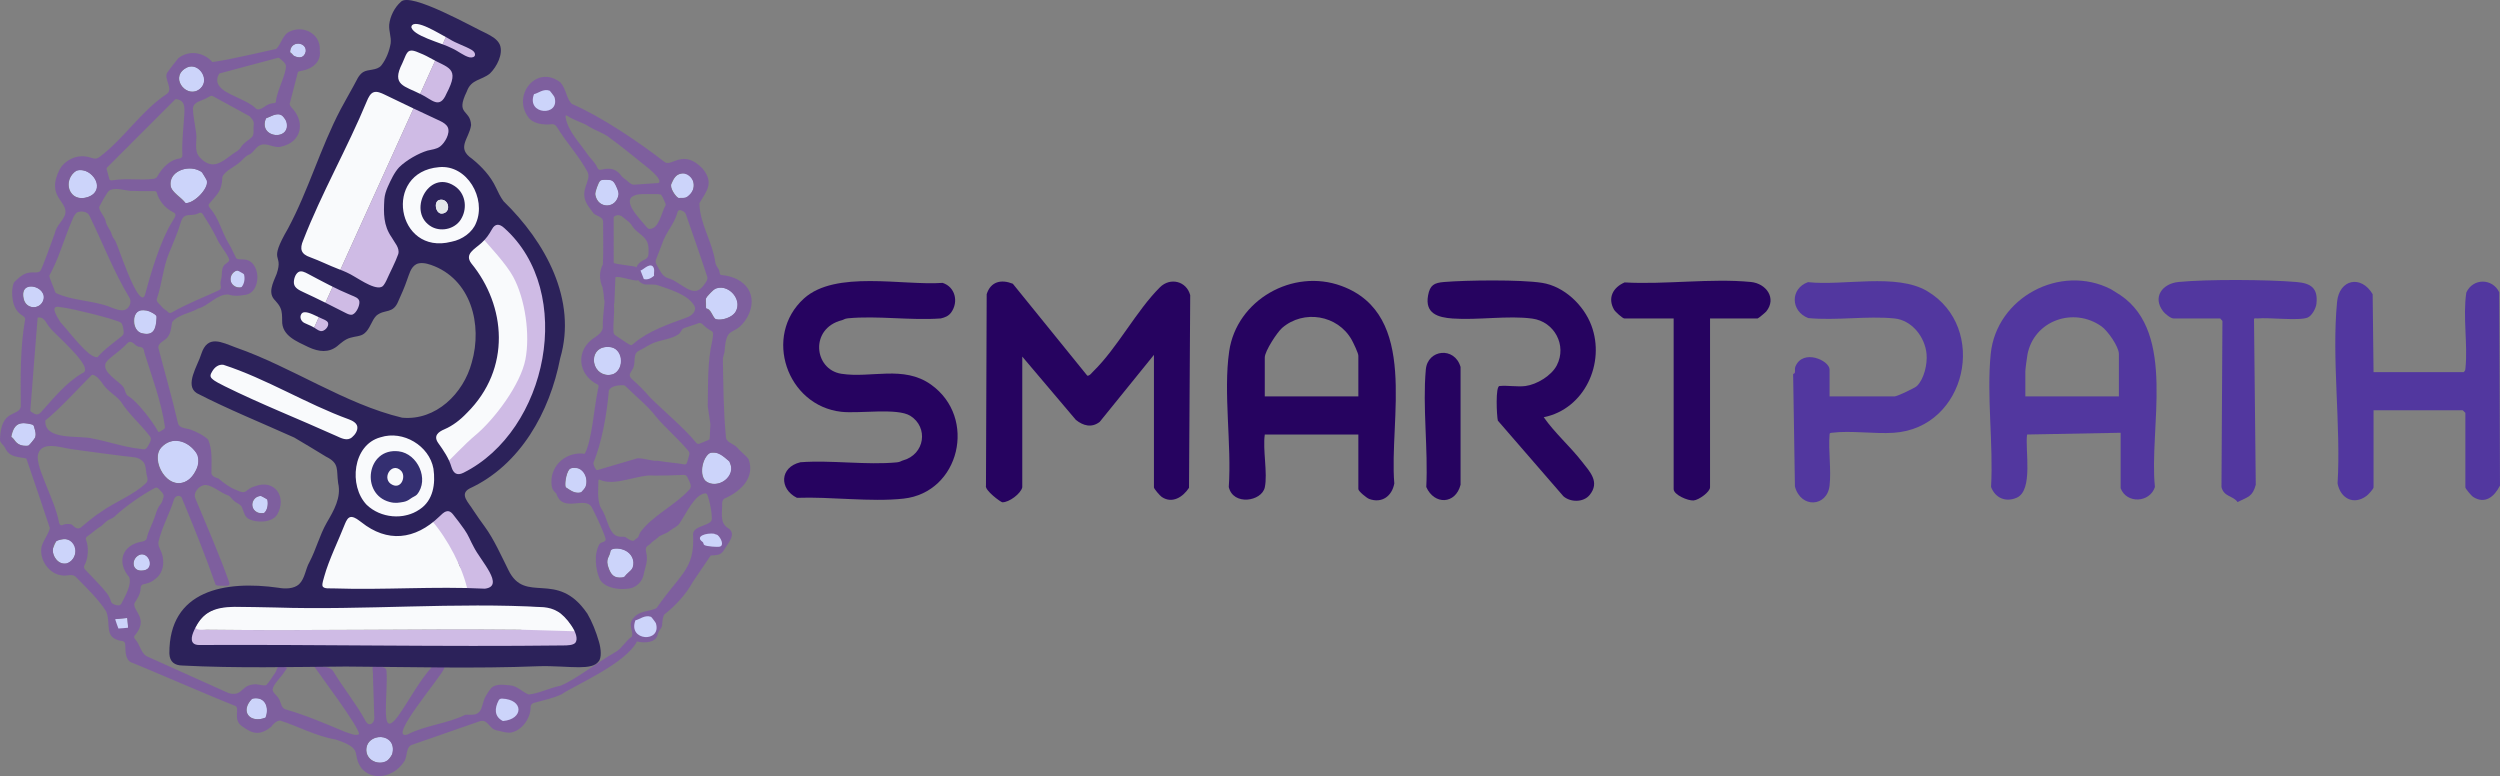 <?xml version="1.0" encoding="UTF-8"?>
<svg id="Layer_2" data-name="Layer 2" xmlns="http://www.w3.org/2000/svg" viewBox="0 0 1443.04 447.95">
  <rect x="0" y="0" width="1443.04" height="447.95" fill="#808080" stroke="none"/>
  <defs>
    <style>
      .cls-1 {
        fill: none;
      }

      .cls-2 {
        fill: #7e5f9e;
      }

      .cls-3 {
        fill: #342f71;
      }

      .cls-4 {
        fill: #f9fafc;
      }

      .cls-5 {
        fill: #ccd4fa;
      }

      .cls-6 {
        fill: #925d98;
      }

      .cls-7 {
        fill: #260360;
      }

      .cls-8 {
        fill: #cfbbe5;
      }

      .cls-9 {
        fill: #52379f;
      }

      .cls-10 {
        fill: #2c225a;
      }

      .cls-11 {
        fill: #e2e7ea;
      }
    </style>
  </defs>
  <g id="Layer_1-2" data-name="Layer 1">
    <g>
      <g>
        <path class="cls-7" d="M590.06,281.31c-.77,3.57-7.61,8.76-11.52,8.61-.83-.03-10.36-6.96-9.42-9.66l.41-110.47c2.33-7.32,8.39-8.69,15.08-6.02l42.98,53.05c1.27.31,2.66-1.67,3.49-2.48,13.85-13.51,24.89-35.05,38.47-48.53,5.92-5.88,15.32-3.58,17.46,4.57l-.7,111.19c-3.48,5.34-9.72,9.36-15.75,5.26-1.01-.68-4.49-4.7-4.49-5.5v-76.5l-31.31,38.68c-4.59,3.56-9.48,2.29-13.74-1.13l-30.95-36.55v75.5Z"/>
        <path class="cls-7" d="M730.06,281.31c-1.76,8.17-18.32,10.73-20.79-.21,1.72-24.53-3.23-54.44.24-78.34,4.29-29.61,36.73-48.06,64.81-37.71,44.99,16.58,27.38,77.07,30.5,114.02-1.37,7.3-7.12,11.61-14.48,8.94-1.47-.53-6.28-4.46-6.28-5.7v-31.5h-54c-1.28,8.69,1.73,22.49,0,30.5ZM784.06,228.81v-23.5c0-1.46-2.88-7.45-3.84-9.16-8.02-14.31-27.73-17.65-40.18-6.85-2.84,2.47-9.99,13.42-9.99,17.01v22.5h54Z"/>
        <path class="cls-9" d="M1170.06,250.81c-1.22,8.9,3.71,32.27-6,36.49-6.3,2.74-12.35.22-14.79-6.2,1.4-24.54-2.61-52.66-.2-76.78,3.26-32.62,40.21-52.3,69.41-37.38.31.16,4.95,3.08,5.48,3.44,32.52,21.99,16.36,77.28,19.9,110.72-2.95,9.17-16.39,9.8-19.79.71v-32.01s-54,1.01-54,1.01ZM1223.06,228.81v-24.5c0-4.18-6.43-13.37-10.06-15.94-16.1-11.36-38.87-3.41-42.7,16.17-.31,1.59-1.24,8.62-1.24,9.76v14.5h54Z"/>
        <path class="cls-7" d="M521.06,265.81c12.89-3.44,14.99-19.23,4.33-25.83-7.5-4.64-29.54-1.15-39.72-2.28-31.5-3.49-45.35-43.91-21.62-65.4,18.2-16.47,56.94-7.37,80.04-9.02,7.28,2.32,9.34,10.93,4.96,17.05-1.58,2.21-3.79,2.94-5.99,3.47-17.17,1.29-36.74-1.7-53.62-.07-1.99.19-2.48.85-3.38,1.07-18.8,4.66-16.32,28.45-.44,30.94,17.22,2.7,35.88-5.05,51.76,6.24,26.87,19.09,16.6,62.27-15.82,65.83-18.97,2.08-42.16-1.19-61.55-.46-10.27-5.07-10.08-17.67,2.04-20.54,17.82-1.33,38.09,1.75,55.62.07,2-.19,2.41-.81,3.38-1.07Z"/>
        <path class="cls-9" d="M1422.06,214.81c.97-.97.91-1,1.05-2.4,1.4-13.81-1.61-29.56.49-43.56,3.81-8.4,15.11-8.35,19.01-.1l.42,111.53c-3.16,6.23-8.48,11-15.51,6.55-.95-.6-4.47-4.79-4.47-5.52v-43l-1.5-1.5h-51.5v44.5c0,.91-3.02,4.17-4.06,4.94-7.43,5.5-15.03,1.46-16.7-7.18,2.01-33.5-3.49-71.87-.29-104.81,1.28-13.16,13.96-15.68,20.54-4.43l.51,44.98h52Z"/>
        <path class="cls-9" d="M1093.06,249.81c-11.18.73-24.89-1.39-35.55-.03-.8.1-1.5.04-1.45,1.03-.77,9.4,1.04,20.3,0,29.5-1.39,12.3-16.58,13.35-20,.5l-1-63c.02-.65-.11-1.43,0-2,.47-.11.93-.54,1-1,.15-.97-.2-2.08.27-3.22,4.31-10.48,19.73-3.53,19.73,1.72v15.5h37.5c1.51,0,11.76-4.85,12.96-6.04,4.18-4.15,6.05-12.71,5.52-18.45-.9-9.78-8.43-19.48-18.5-20.5-15.77-1.59-33.76,1.33-49.78-.22-10.23-3.9-10.53-17.03-.16-20.74,20.29,2.24,51.07-5.31,68.75,5.15,35.56,21.05,22.84,79.06-19.3,81.8Z"/>
        <path class="cls-7" d="M880.56,222.81c6.51-.88,14.97-5.94,18.06-11.94,5.98-11.6-1.47-25.25-14.15-26.97-13.86-1.89-31.54.98-45.95-.05-8.6-.61-16.1-2.89-14.22-13.3,1.09-6.03,3.53-7.31,9.23-7.78,13.01-1.08,44.2-1.46,56.59.49,12.71,2,24.02,12.82,28.44,24.56,8.2,21.8-3.94,48.3-27.49,53,6.42,9.2,15.1,16.7,21.97,25.51,4.59,5.88,10.68,11.91,4.48,19.43-3.57,4.32-11.04,4.23-15.1.69l-37.84-43.66c-.65-2.59-1.48-19.98.98-19.98,4.75-.45,10.41.62,15,0Z"/>
        <path class="cls-7" d="M987.06,183.81v97.5c0,2.6-6.47,7.34-9.51,7.56-3.35.24-11.49-3.29-11.49-6.56v-98.5h-28.5c-.97,0-5.24-3.89-5.92-5.08-3.85-6.79-.56-12.85,6.13-15.71,23.28,1.32,49.96-2.48,72.84-.26,8.9.86,15.03,9.39,8.91,17.01-.57.71-4.64,4.04-4.96,4.04h-27.5Z"/>
        <path class="cls-9" d="M1303.06,183.81c-.78.08-2.08-.41-2.01.51l1.01,95.49c-1.89,7.02-4.48,6.94-10.53,9.99-2.37-3.65-7.97-2.94-9.26-8.7l.55-95.83-1.26-1.46h-27c-1.57,0-4.84-2.63-5.94-4.06-6.39-8.31-.4-16.09,8.89-16.99,16.83-1.63,51.08-1.42,68.08.02,8.29.7,12.5,3.51,11.49,12.55-.3,2.66-2.61,6.94-5.05,7.96-4.88,2.05-22.15-.14-28.98.52Z"/>
        <path class="cls-7" d="M843.06,211.81v68c-2.9,11.4-15.21,11.74-19.79,1.29,1.12-21.78-2.2-46.38-.26-67.84,1.05-11.61,16.57-13.37,20.05-1.45Z"/>
        <path class="cls-6" d="M1035.06,215.81c.09-.47.53-.86,1-1-.07.46-.53.89-1,1Z"/>
      </g>
      <g>
        <path class="cls-5" d="M387.54,106.23c.28-.2,1.45-4.37,4.02-5.47,9.82-4.2,11.99,11.02,3.98,13.47h-2c-.6-.15-1.69.2-2,0-1.68-1.08-4.88-5.67-4-8Z"/>
        <path class="cls-5" d="M223.54,439.23c-4.59,2.67-11.38,0-11.99-5.59-1.16-10.62,18.04-11.92,14.99,1.59-.32.63-2.74,3.85-3,4Z"/>
        <path class="cls-5" d="M153.54,414.23c-9.28,3.37-15.1-3.3-8-11,7.72-1.51,9.87,4.69,8,11Z"/>
        <path class="cls-5" d="M286,401.97c18.4-.48,21.62,14.22,2.82,17-1.45-1.81-4.74-1.85-5.6-5.92-1.43-6.76,2.26-8.2,2.78-11.08Z"/>
        <path class="cls-5" d="M38.54,325.23c-4.54.99-8.56-4.17-8-8.42.05-.38,1.81-4.42,2-4.58.56-.48,4.37-1.1,5.41-1,8.6.87,6.39,12.73.59,14Z"/>
        <path class="cls-5" d="M19.54,245.23c.17,2.38,1.71,4.34.82,7.29-.13.42-3.54,4.59-3.82,4.71-.35.15-2.34.07-3,0-4.71-.51-5.17-4.53-7-5,1.65-8.27,5.26-9.18,13-7Z"/>
        <path class="cls-5" d="M114.54,98.23c.31.13,1.92.92,2,1,.2.22,2.93,4.72,3,5,1.15,4.48-7.46,13.1-12.42,13.04-1.89-3.21-8.1-6.21-8.58-10.04-1-7.99,8.9-12.01,16-9Z"/>
        <path class="cls-5" d="M44.24,98.41c9.54-2.35,17.69,11.76,6.35,15.38-10.71,3.42-14.91-9.71-6.35-15.38Z"/>
        <path class="cls-5" d="M24.22,174.92c-2.9,3.9-9.26,3.01-10.47-2.41-2.92-13.07,16.73-6.02,10.47,2.41Z"/>
        <path class="cls-5" d="M115.54,51.23c-7.29,6.03-17.28-5.6-8.98-11.47,7.75-5.48,15.4,6.16,8.98,11.47Z"/>
        <path class="cls-5" d="M169.54,32.23c-.2-.09-.78-1.52-2-2-.1-7.01,9.59-6.39,9.04-.55-.93,3.94-3.79,3.98-7.04,2.55Z"/>
        <path class="cls-5" d="M360.54,333.23c-4.79.49-7.04-.02-8.89-4.6-2.72-6.71.67-6.59.89-11.4,6.7-2.47,15.17,2.5,12.79,10.3-.64,2.09-4.3,3.68-4.79,5.7Z"/>
        <polygon class="cls-5" points="65.25 357.47 73.51 356.66 74.1 363.55 67.5 364.09 65.25 357.47"/>
        <path class="cls-5" d="M421.15,266.19c.24,1.71,1.34,2.75.98,5.4-.82,6.23-8.85,9.53-13.98,6.6-4.82-2.76-3.08-14.1,2-17,1.02.33,2.91-.22,4.93.54s4.03,3.39,6.07,4.46Z"/>
        <path class="cls-5" d="M415.85,307.77c-.47-.5-1.56-.32-1.95-.56-.46-.29,3.13.22,1.1-.07-4.02-.58-13.21-.28-11.03,4.25.55,1.14.54,4.4,1.06,4.98.3.33,1.1,2.17,2.89,2.75,6.26,2.02,13.36-5.54,7.93-11.35Z"/>
        <path class="cls-5" d="M424.54,180.23c-1.83,2.93-8,4.93-11.29,4.01-1.65-.46-2.97-6.84-5.71-6.01v-3c0-.87-.19-2.39,0-3,.28-.88,4.58-5.45,5.71-5.79,8.17-2.46,15.66,6.8,11.29,13.79Z"/>
        <path class="cls-5" d="M353.54,104.23c1.29.75,3.9,6.14,3.61,8.04-1.29,8.22-11.82,8.59-13.45.22-.33-1.68,1.92-7.41,2.85-8.26s6.03-.56,7,0Z"/>
        <path class="cls-5" d="M84.54,179.23c2.51.37,4.03,1.62,6,3-.45,5.77-.3,12.29-9,10-5.05-1.33-5.4-11.57-1-13,.56-.18,3.21-.11,4,0Z"/>
        <path class="cls-5" d="M162.54,66.23c.22.08,2.66,3.26,2.8,3.71,3.51,11.43-16.49,10.39-11.8-1.71,2.34-.42,5.35-3.3,9-2Z"/>
        <path class="cls-5" d="M351.54,200.23c10.56.58,8.75,18.34-2,16-9.29-2.02-9.17-16.61,2-16Z"/>
        <path class="cls-5" d="M333.54,270.23c4.32.71,5.76,6.43,4.76,10.26-.43,1.63-2.66,3.33-2.76,3.74-4.07.8-5.99-1.21-9-3-.69-2.52.68-10.06,3-11,.4-.16,3.31-.11,4,0Z"/>
        <path class="cls-5" d="M78.78,321.48c5.81-5.83,12.09,6.44,4.21,7.75-6.16,1.03-7.22-4.73-4.21-7.75Z"/>
        <path class="cls-5" d="M112.54,260.23c.6.73,1.63,2.18,2,3v5c-1.13,2.98-3.3,7.31-6,9-11.79,7.35-22.06-12.06-15.29-19.06,6.15-6.35,14.1-4.19,19.29,2.06Z"/>
        <path class="cls-5" d="M154.54,288.23c.27,3.03.19,5.73-2,8-.86-.29-2.32.24-3.93-.53-5.62-2.66-2.29-9.5,1.93-9.47.65,0,2.89,1.63,4,2Z"/>
        <path class="cls-5" d="M377.1,359.23c.15,1.06.83,1.7.61,3.34-.51,3.85-5.47,5.89-8.64,4.08-2.98-1.7-1.9-8.71,1.24-10.5.63.21,1.8-.13,3.04.34s2.49,2.1,3.75,2.75Z"/>
        <path class="cls-5" d="M142,157.97c.27,3.03.19,5.73-2,8-.86-.29-2.32.24-3.93-.53-5.62-2.66-2.29-9.5,1.93-9.47.65,0,2.89,1.63,4,2Z"/>
        <path class="cls-5" d="M374.21,161.39c-2.07-.82-3.94-1.97-4.51-4.29l5.57-4.24c.54,1.04,3.73,2.32,3.39,5.07-.57,2.18-3.14,2.4-4.46,3.47Z"/>
        <path class="cls-2" d="M410.24,320.63c2.93-.19,5.23.03,7.12-2.31,2.7-4.59,8.47-10.32,2.54-13.7-4.66-3.15-2.87-9.29-3.06-14.11.03-1.11.35-2.02,1.17-2.65,9.99-4.37,17.87-12.37,14.08-22.81-.76-1.37-5.69-5.42-6.74-6.88-2.24-2.29-6.57-2.72-6.39-6.59-1.35-13.66-1.44-29.86-1.71-43.67-.11-1.74.64-3.07.96-4.79,1.06-16.95,5.58-7.47,13.15-20,6.69-12.39-.46-23.17-15.29-24.42l-.11-.09c-.8-.79-.54-2.21-1.13-3.18-.95-1.55-1.78-2.45-1.98-4.21-1.53-11.38-9.14-22.53-9.13-33.99,4.33-7.2,8.52-11.65,1.8-19.96-11.47-11.79-17.82-.57-21.99-3.82-14.83-11.55-36.59-26.2-53.38-33.44-3.19-2.77-3.28-8.71-6.7-12.47-13.73-10.5-27.68,7.27-18.81,19.67,2.48,4.05,8.55,5.15,14.2,4.44,1.13.1,1.94.66,2.54,1.57,5.61,9.24,13.06,17.07,17.85,26.24,2.18,5.04-4.79,9.84-.68,17.85,1.12,2.11,2.75,3.93,4.1,5.89,1.6,1.52,5.45,1.88,5.47,4.74-.04,8.11.27,16.59-.13,24.61-2.04,4.18-2.31,8.45-.13,13.52,1.2,7.22.32,4.48,1.09,8.07-.33,4.96-1.21,10.02-.99,15-.35,2.49-2.56,4.26-4.58,5.56-11.47,7.19-10.08,21.65,1.83,27.41.77.99-.25,2.38-.26,3.75-1.98,9.3-3.46,29.29-7.46,36.07-10.06-1.46-19.43,6.1-19.21,16.32.07,1.54.15,3.26.98,4.6.47.91,1.79,1.54,2.08,2.64,3.76,10.55,16.42.72,20.17,7.23,2.38,4.63,6.42,12.78,8.09,18.35.17,1.97-2.5,1.66-3.5,2.85-3.41,5.62-2.44,14.73.12,20.5,3.12,5.22,11.22,6.13,16.82,5.31,3.94-.42,7.68-3.95,8.43-7.84.81-4.37,2.82-7.99,1.49-13.16-.16-.88-.32-1.97.07-2.73.46-1.08,1.85-1.42,2.48-2.23.78-1.13,3.11-2.32,4.05-3.35,1.73-1.87,5.14-2.25,6.98-4.01,2.12-1.71,4.98-2.56,6.22-5.17,3.35-4.81,8.24-16.01,14.36-16.47,1.31.01,1.43,1.88,1.9,3.15.94,3.26,1.89,7.75,1.85,11.55.21,4.06-10.49,3.64-10.86,8.73,1.35,21.7-8.39,22.99-23.92,47.11-2.33,4.9,15.21-14.43,9.92-11.79-2.92,2.42-4.77,6.07-7.69,7.8-3.95,1.63-9.32,1.41-12.29,4.97-4.34,4.34.06,7.91-1.37,11.21-3.28,2.17-5.69,6.63-8.95,8.59-11.78,6.74-23.25,16.07-32.25,19.74-6.15,1.14-12.05,4.42-18.3,5.03-3.77-1.4-6.46-5.04-11.07-5.29-4.05-.4-9.09-1.15-11.44,2.7-1.35,1.95-2.92,4.22-3.49,6.3-.88,2.82-1.31,6.21-4.02,7.42-1.9.91-4.48.42-6.51.56-10.43,5.19-23.01,6.03-33.55,11.46-12.08,3.27,20.04-33.89,21.26-38.19,1.47-2.47-5.86-1.66-6.76-1.17-7.88,8.71-13.12,19.24-19.86,28.75-5.93,7.93-7.04,3.92-7-4.16,0-6.78.81-14.92.38-21.91-.2-2.42-2.76-2.32-4.86-2.72-4.82-1.25-2.7,1.46-2.96,5.95.26,8.08.7,21.53.77,24.08-.06,1.5-.99,3.39-2.76,3.41-1.17-.11-1.89-1.13-2.42-2.12-5.44-10.06-12.88-18.93-18.71-28.78-2.07-2.65-6.38-2.14-9.32-2.93-.51.09-1.66-.22-1.42.55,3.07,4.21,9.66,13.53,13.77,19.23,6.16,8.75,12.03,17.56,12.04,19.67-1.78,1.43-5.77-.58-7.98-1.21-11.1-4.63-22.66-9.61-34.08-12.9-2.83-.57-2.84-3.62-3.96-5.76-1.19-2.49-3.49-3.45-3.88-5.71.35-3.24,4.88-7.07,7.04-10.62.91-1.23,1.52-1.88,1-2.17-1.17-.45-3.1-.94-4.41-.62-1.12.4-1.24,2.28-2.08,3.63-1.73,2.28-3.23,5.12-5.22,7.15-2.33.62-5-.95-7.56-.39-5.28.45-6,4.21-9.6,5.25-3.77.65-4.99-.51-9.07-2.3-12.26-5.56-39.27-17.59-42.96-19.32-3.1-1.93-3.81-6.77-6.19-9.42-.56-.66-1.24-1.41-.64-2.26,8.75-10.13-1.44-14.56,0-18.92,1.58-2.53,3.48-5.27,3.5-8.43.07-.97.26-1.95,1.26-2.31,2.51-.56,4.97-1.19,6.84-2.92,5.09-3.42,5.97-9.94,4.04-15.36-.73-1.95-2.37-4.38-1.73-6.68,1.84-7.87,6.23-15.82,8.72-23.63.39-2.15,2.84-3.48,4.5-1.76,6.85,16.55,13.86,33.73,19.68,50.55,1.14.87,3.75.37,5.44.58,1.32.08,3.05.02,2.44-1.86-5.8-16.42-12.8-32.26-19.49-48.39-1.74-3.59,2.34-8.09,5.97-7.96,3.92.28,8.47,4.55,13.04,6.11,1.44.72,1.93,2.14,3.46,3.27,1.24,1.04,2.95,1.57,3.98,2.85,1.45,2.58,1.55,6.34,4.78,7.63,4.3,1.99,12.78,2.01,15.85-2.68,5.94-10.01-1.24-20.91-12.88-16.39-5.87,1.51-4.05,5.43-10.99,1.97-3.75-1.36-7.19-4.24-10.02-6.52-1.91-.62-4.44-1.38-4-3.99,0-6.23.63-12.78-1.94-18.48-2.5-2.45-7.09-4.64-10.14-5.75-2.59-.9-6.63-.57-7.31-3.97-3.38-14.73-7.65-29.33-11.31-43.44.31-3.17,4.05-3.78,5.58-6.17,1.76-2.28,1.89-5.65,2.45-8.46,3.25-4.26,10.74-5.24,15.02-7.83,6.2-1.65,10.98-8.55,17.59-8.06,2.7.97,5.62.83,8.72.29,10.77-.56,10.28-20.35-.11-20.55-1.46-.21-3.34.34-4.36-.9-1.49-2.89-2.73-6.01-4.5-8.79-3.78-6.4-5.5-14.26-10.47-19.91-.56-.64-1.04-1.4-.78-2.23,4.62-5.75,7.65-7.21,7.85-15.61,1.08-3.66,7.35-6,10.48-9.06,1.84-1.71,2.98-3.32,5.49-4.25,2.41-1.47,3.61-4.6,6.41-5.42,3.89-1.17,7.72,2.22,11.63,1.01,11.65-2.49,14.09-13.93,6.17-22.3-.68-.83-1.55-1.61-1.22-2.72.8-3.08,3.33-12.96,4.58-17.63.18-.88,1.33-.89,2.22-1.08,5.9-.96,11.5-5.07,10.48-11.71.76-9.4-9.17-14.82-17.17-11.03-4.28,1.67-4.94,7.19-7.95,10.09-4.69.94-27.42,6.44-36.86,7.58-5.03-5.69-13.48-7.08-19.65-2.22-2.02,2.55-4.62,5.67-6.53,8.52-1.9,3.65,4.02,9.46-.35,12.27-14.55,9.65-24.68,25.8-38.47,36.11-2.83,2.37-4.63.1-8.58-.21-5.52-.73-11.62,2.4-14.46,7.26-8.64,16.71,5.71,18.62,2.88,26.73-1.71,3.91-4.84,5.95-5.83,10.53-2.66,7.11-6.92,19.33-8.38,21.66-1.51,1.34-3.82.51-6.03.87-3.67.22-6.94,3.52-9.18,5.74-1.32,3.45-1.19,7.67-.41,11.36.76,3.12,2.36,5.87,5.07,7.54.79.51,1.71,1.13,1.88,2.11-2.97,16.41-2.68,33.69-2.54,50.52-1.01,6.13-11.51.99-12.02,18.88-.14,2.37,2.06,3.04,2.92,5.05,2.67,5.66,7.56,5.04,12.3,6.13,1.41,4.01,12.44,36.52,13.58,40.23-.91,3.67-3.88,7.07-4.79,10.66-1.55,7.11,4.11,15.68,11.44,16.52,3.09.84,6.2-1.43,8.56,1.17,5.49,5.62,12.62,12.4,17.28,19.65,3.08,7.6-1.94,15.7,9.73,17.22,1,.33,1.27,1.33,1.31,2.29.08,3.44-.04,8.4,3.45,9.96,5.38,1.94,45.65,19.48,59.68,24.96,3.63,1.08-1.67,8.06,4.52,12.07,6.17,4.52,10.18,5.09,16.52.2,1.11-1.68,3.04-3.52,5.14-3.7,10.42,3.3,21.05,9.17,31.95,10.91,17.2,5.62,8.79,8.17,15.24,16.85,6.89,7.65,18.79,4.39,24.1-3.59,2.62-2.89.86-9.12,5.24-10.27,9.88-3.37,33.93-11.86,38.33-13.34,5.04-1.92,5.69,4.13,9.94,5.07,2.68.51,5.11,1.47,7.81,1.41,6.68-.73,11.98-8.11,12.02-14.45-.14-1.64.95-2.63,2.45-2.91,5.08-1.36,10.78-2.62,15.41-4.79,6.5-4.68,36.84-17.44,43.53-30.51,3.24.73,8.78,1.08,11.14-2.09.82-1.03.84-2.44,1.41-3.59.75-1.45,2.03-2.21,1.98-4.08.2-1.94.23-4.11,1.3-5.86,6.46-5.01,12.67-11.82,16.48-18.87M338.06,280.65c-.35,1.1-1.54,2.38-2.2,3.08-.42.47-1,.67-1.64.71-2.91.23-4.76-1.15-7-2.6-.53-.35-.95-.84-1-1.48-.24-2.76.81-8.11,2.59-9.69,5.95-2.89,11.17,3.86,9.32,9.78l-.06.19ZM150.33,286.3c.46,0,.9.29,1.58.65.79.53,1.75.8,2.31,1.47.69,2.24.18,6.39-1.99,7.76-7.53,1.57-9.22-9.04-2.06-9.87h.16ZM176.39,29.86c-1.01,4.41-5.42,3.99-8.43,1.06-.39-.38-.62-.83-.57-1.42.61-6.25,9.61-5.22,9.04.16l-.03.2ZM82.68,329.31c-7.42,1.24-7.2-8.06-1.34-9.3,5.24-.56,7.57,8.47,1.57,9.26l-.23.04ZM112.44,260.33c4.88,5.62.14,15.31-5.96,17.91-10.35,4.12-18.82-11.42-14.36-18.76,5.2-7.55,14.89-5.96,20.19.7l.13.15ZM95.22,246.9c-.34.75-1.06,1.08-1.89,1.62-.79.4-1.56,1.22-2.07.57-3.38-6.26-12.46-17.77-17.02-20.31-2-.98-1.88-3.95-3.17-5.53-2.33-3.18-12.44-8.42-10.01-13.78.89-1.54,2.55-2.8,4.29-4.24,3.13-2.33,6.14-4.95,8.6-7.51,2.72-1.65,4.03,2.55,6.71,2.49,1.96.31,2.5,1.31,2.65,3.28,4.45,14.29,9.87,28.45,11.95,43.27l-.05.14ZM26.19,242.66c7.28-5.53,23-22.58,26.55-26,.28-.28.53-.37.98-.27,2.33.64,4.31,3.34,5.71,5.34,2.52,3.91,7.37,6.41,10.34,10.07,4.45,7.18,11.38,12.98,16.55,19.79,1.48,1.63.55,3.3-.41,4.95-1.72,3.46-2.27,2.94-5.51,2.48-9.14-.99-17.84-4.21-27.07-5.9-6.91-2.01-27.88,1.53-27.16-10.37l.02-.09ZM34.88,185.98c-1.63-2.73-6.36-9.6-.9-8.84,5.53.64,13.13,2.54,19.5,4.09,7.35,1.85,14.37,3.87,16.24,4.97.35.22.5.43.71.88.5,1.08,1.17,4.05.91,5.38-.11.64-.49,1.11-.97,1.52-3.64,2.95-10.88,8.2-14.02,12.15-4.97,1.13-16.62-15.05-21.39-20.04l-.07-.1ZM81.26,192.23c-7.01-3.24-4.91-16.68,5.04-12.43,1.39.65,2.74,1.25,3.72,2.32.39.67.3.95.3,1.61-.24,6.11-1.85,10.61-8.9,8.56l-.16-.06ZM136.89,156.16c1.07.24,2.36,1.23,3.42,1.74.2.12.4.29.54.48.63,2.45.23,5.35-1.37,7.26-.39.33-.95.45-1.48.43-6.14-.11-6.69-8.71-1.25-9.91h.14ZM124.94,137.16c1.73,4.15,4.94,7.55,6.95,11.54.23.47.45,1.05.38,1.53-.37,1.54-2.51,1.91-3.18,3.33-1.28,1.92-.84,3.97-1.21,6.4-.16,1.09-.54,2.18-.6,3.26-.12,1.26.6,2.65-.04,3.55-.27.38-.61.62-1.07.86-9.01,4.19-18.48,7.8-27.07,12.76-.95.55-1.66.3-2.28-.45-.81-.88-1.83-1.15-2.86-2.26-.8-.85-1.64-1.8-2.43-2.65-.85-.87-1.37-1.68-.9-2.87,2.88-8.3,3.54-17.93,6.9-25.94,2.1-5.38,4.97-11.54,6.68-17.44.44-1.43.9-2.7,1.88-3.6,1.96-1.73,4.96-.52,7.89-1.81.67-.28,1.44-.74,2.15-.54.43.13.79.57,1.05.98,2.69,4.3,5.43,8.65,7.67,13.19l.08.17ZM106.99,117.11c-2.45-2.64-7.21-5.77-8.41-9-2.27-8.67,9.54-13.4,16.68-9.47.85.41,1.33.82,1.85,1.68.67,1.17,1.81,2.77,2.26,4.05,1.04,4.51-7.47,13.29-12.25,12.81l-.12-.06ZM153.5,68.45c.17-.19.37-.34.59-.45,3.58-1.42,7.31-3.8,10.14.32,1.38,1.84,1.83,4.75.78,6.76-3.1,5.98-15.6,2.26-11.62-6.47l.12-.15ZM126.38,42.77c.14-.21.24-.32.43-.4.76-.22,3.61-.97,7.37-1.98,5.98-1.61,23.35-6.24,26.31-7.03.3-.04.43.04.78.25,1.06.84,3.52,2.64,3.77,4.34.29,4.87-5.53,15.02-5.82,20.98-.41.73-1.26.56-2.08.72-.49.05-1.68.32-1.99.49-1.97.79-3.32,2.44-5.45,2.92-.83.21-1.7-.02-2.27-.66-2.01-2.09-5.62-3.84-9.36-5.58-5.76-2.87-15.89-6.37-11.74-13.96l.06-.09ZM121.42,55.46c.51-.21.91-.23,1.36,0,3.38,1.85,9.08,4.95,13.19,7.2,3.81,2.09,7.16,3.89,8.09,4.43.28.2.4.42.65.74,1.31,1.37,2.01,2.47,1.73,4.59-.43,2.39.68,5.31-1.37,7.03-2.1,1.73-4.76,3.4-6.04,5.56-.57.92-1.31,1.68-2.25,2.26-5.48,3.37-10.04,8.63-15.49,7.42-2.76-.62-5.61-2.99-7.03-5.31-2.13-3.93-.26-9.05-1.14-13.26-.56-4.34-1.67-9.28-1.76-13.41.26-4.24,5.46-4.42,8.45-6.41.45-.28,1.01-.58,1.46-.77l.14-.06ZM106.48,39.75c6.9-5.17,15.14,5.34,9.36,11.11-7.2,7.05-17.86-5.15-9.54-10.98l.18-.13ZM101.98,57.25c5.47.96,4.47,5.75,4.32,10.07-.43,7.25-1.42,14.66-1.03,22.01.14,1.28-.62,2.07-1.86,2.2-5.77.85-10.13,5.8-12.77,10.63-.53.65-1.3.97-2.13,1.09-7.35.96-15.47-.47-22.99.74-1.04.22-2.23.36-2.48-.9-.42-1.47-1.17-4.38-1.42-5.32-.09-.51-.2-.59-.02-.84,1.12-1.13,10.2-10.21,19.39-19.41,5.79-5.82,16.24-16.25,20.22-20.23.19-.14.31-.09.65-.05l.12.02ZM62.92,110.12c3.09-2.12,8.24-.41,11.98.03,2.82.17,7.76.11,12.22.18,1.48.17,2.76-.47,3.33.73,1.35,4.96,4.81,9.08,9.48,11.43,2.92,1.21.36,3.63-.64,5.65-6.66,10.77-12.27,29.48-15.43,41.49-2.08,8.06-9.25-10.06-10.32-12.62-2.98-7.28-5.65-15.09-6.95-17.92-.78-1.19-1.8-2.48-2.15-3.97-.76-2.63-3.01-4.65-3.43-7.46-.44-1.95-2.17-4.1-3.13-5.96-.56-1.13-.79-1.78-.41-2.71,1.11-2.09,3.68-6.93,5.35-8.8l.1-.08ZM44.19,98.54c7.07-2.42,15.81,7.69,9.67,13.43-3.1,2.69-9.15,3.61-12.22.22-3.75-3.91-2.34-10.92,2.36-13.57l.19-.08ZM44.58,122.61c2.14-1.03,6.14-.65,7.22,2.27,7.63,15.7,13.91,32.07,22.89,46.93.86,1.38.75,3.2.03,4.62-3.04,5.77-10.19.58-14.7-.42-8.98-2.63-19.44-2.92-27.7-6.84-.43-.4-.63-1.06-1.03-2.1-.88-2.62-2.41-5.7-2.86-7.92,2.14-3.83,4.56-9.02,7.12-16.26,1.59-4.28,3.18-8.69,4.61-12.3,1.79-4.05,2.39-6.55,4.31-7.94l.11-.05ZM28.83,189.16c2.52,3.6,26.48,23.5,18.75,26.2-9.44,5.45-16.52,14.37-23.8,22.42-.63.73-1.51,1.43-2.47,1.44-1.32.02-2.77-1.29-3.44-1.63-.23-.15-.34-.24-.38-.35.14-2.61,3.16-40.12,3.99-50.83.15-1.6.17-2.66.27-3.02.28-.23.71-.15,1.13-.15,3.07.18,4.01,3.92,5.85,5.8l.1.12ZM13.55,172.57c-3.05-11.78,14.9-7.47,11.13,1.4-2.35,5.02-9.88,4.27-11.08-1.23l-.04-.17ZM20.29,252.48c-.59,1.14-2.88,4.04-3.98,4.77-1.79.36-4.13.04-5.73-.87-1.6-.83-2.68-2.85-3.78-3.77-.42-.43-.39-1.01-.26-1.61,1.65-6.61,5.11-7.68,11.66-6.03,1.19.26,1.49,1.27,1.7,2.31.48,1.6.94,3.34.45,5.06l-.05.15ZM38.25,325.25c-6.84,1.12-10.09-8.17-5.87-12.75,10.32-5.98,15.73,9.12,6.07,12.7l-.2.05ZM41.03,302.63c-1.15-.26-2.98-.29-4.12.11-1.54.85-2.41.57-2.85-1.24-1.34-6.87-4.22-13.52-6.91-20.14-2.35-6.22-5.1-11.75-5.43-17.6.93-9.81,12.87-5.54,19.19-4.55,12.12,1.62,24.3,3.38,36.47,4.73,1.52.14,3.11.73,4.27,1.7,2.22,1.77,2.32,3.34,2.75,6.78.07,2.1,1.68,4.53,0,6.3-6.9,6.85-18.2,11.04-26.25,16.85-4.16,2.64-7.9,5.97-11.71,9.07-1.46.93-3.26-.05-4.19-1.16-.37-.36-.69-.65-1.09-.8l-.13-.05ZM68.34,362.77c-.52-1.41-1.43-3.86-1.87-5.36.12-.11,6.63-.67,6.91-.68.21.39.15,1.4.26,2.1.04.83.34,3.03.26,3.5-1.25.2-4.17.37-5.53.46l-.04-.02ZM69.02,349.34c-1.43.32-4.41-.49-4.92-2.04-.49-1.77-1.47-3.75-2.67-5.2-3.34-4.26-8.4-9.09-12.22-13.26-.83-.82-.94-1.86-.31-2.83,2.03-3.56,2.38-10.14.87-14.05-.52-1.08-.21-1.95.85-2.52,2.7-1.86,5.03-4.19,7.87-5.81,1.58-1.33,2.9-3.02,4.82-3.85.86-.41,1.77-.77,2.52-1.35,6.19-5.88,15.51-12.42,23.31-16.64,1.06-.61,1.83-.37,2.53.44.82.96,2.13,2,2.65,3.21.44,1.08-.18,2.13-.46,3.25-.28,1.56-1.41,2.47-2.28,3.89-1.02,1.75-1.58,3.78-2.21,5.7-1.34,4.17-3.82,8.14-4.67,12.5-.36,1.27-1.67,1.67-2.91,1.88-11.12,1.87-14.75,11.75-7.17,20.53,1.41,4.77-2.47,11.02-4.44,14.99-.25.46-.57.9-1.02,1.11l-.13.05ZM153.11,414.23c-8.6,3.76-14.94-3.68-7.87-10.61.35-.24.74-.39,1.14-.47,6.72-.97,9.07,5.48,6.87,10.95l-.14.13ZM226.3,435.39c-2.68,7.49-14.58,5.85-14.96-2.14-.1-11.05,18.24-10.36,15.03,1.94l-.06.2ZM290.17,416.13c-4.94-2.56-4.75-7.36-2.32-11.87.37-.74,1.09-1.03,1.94-1.02,12.62.49,12.53,11.89.56,12.95l-.19-.06ZM387.37,106.23c4.68-13.93,20.11-.93,9.4,7.22-1.26.96-2.75.87-4.19.88-.54,0-1.12-.02-1.58-.34-1.68-1.23-4.38-5.43-3.67-7.62l.04-.14ZM391.66,121.56c.45-.42,1.19-.26,1.88.02,1.14.43,1.96,1.02,2.38,2.16,3.72,10.72,8.96,25.69,12.26,35.86.6,1.67-.63,3.13-1.59,4.52-5.24,7.54-9.63,2.41-17.71-2.25-1.14-.62-2.28-.98-3.46-1.37-3.01-1-4.29-3.89-6.22-7.35-.57-1-1-2.11-.57-3.21.88-2.37,2.59-6.74,3.61-9.37,1.97-6.24,6.91-11.25,8.64-17.42.14-.54.3-1.14.67-1.51l.1-.09ZM355.44,124.5c1.52-.7,3.18-.13,4.33,1.02,1.18,1.08,2.41,1.81,3.42,2.75,1.42,1.37,2.4,3.61,4.1,4.91,5.34,4.44,7.41,5.71,7.06,12.55.03,4.14-2.02,3.53-4.68,5.56-4.91,3.47-3.01,12.26,3.02,12.94,2.25.16,5.06-.33,7.38.54,6.9,2.38,17.43,5.48,20.83,11.99,1.41,2.77-1.87,5.63-4.44,6.49-10.27,3.73-22.1,7.75-30.4,14.81-.6.49-1.37,1.31-2.06,1.16-2.07-.97-5.23-3.4-7.36-4.71-1.29-.95-2.24-1.11-2.48-2.56-.41-4.92.61-10.7.26-15.52-.04-.61,0-1.25.22-1.8l.57-14.42c.8-1.59,11.5,2.59,13.17,1.51,6.01-4.52,3.61-5.08-1.66-7.74-.65-.43-12.28-1.55-12.48-2.28-.05-2.86-.01-18.45-.02-25.16-.1-1.26.09-1.67,1.21-2.04M374.75,132.16c-.55-.11-.99-.49-1.35-.92-4.44-5.31-14.76-15.5-7.16-18.42,2.82-1.09,4.73-.65,8.22-.79,2.81.07,4.81-.18,6.87.23,1.18.88,2,3.7,2.77,5.19.09.26.19.58.15.84l-.02.13c-2.5,4.04-3.64,13.78-9.48,13.74M339.22,89.2c-4.61-6.77-11.16-13.24-12.7-21.18-.18-.91-.17-1.9,1.01-1.12,3.88,2.67,8.59,3.65,12.36,6.09,3.92,2.51,8.54,3.68,12.15,6.65,5.52,3.98,12.4,9.52,17.13,13.38,3.4,2.83,7.8,5.85,10.44,9.35.98,1.41,1.71,3.11.15,3.29-2.3.18-11.24.77-13.55.93-1.35.22-2.57-.81-3.57-1.67-1.33-1.24-2.59-1.93-3.76-3.12-2.91-4.31-6.71-5.13-11.61-3.88-.56.12-1.25.22-1.72-.12-.39-.27-.62-.75-.83-1.2-1.16-2.73-3.9-5.11-5.4-7.25l-.11-.15ZM343.52,112.62c-.16-1.18.2-2.26.56-3.48.91-2.27,1.24-4.29,2.82-5.09,1.24-.4,3.21-.34,4.61-.19,3.05.06,3.86,3.22,4.92,5.54.57,1.57.76,2.66.3,4.09-2.16,7.42-11.91,6.41-13.17-.7l-.03-.18ZM351.44,200.29c8.1.23,9.36,12.54,2.58,15.64-12.38,4.1-16.33-16.16-2.81-15.66h.22ZM342.57,267.02c4.81-11.5,7.85-28.7,8.86-41.55,1.15-2.92,6.36-3.25,8.73-3.07.57.16,1.23.77,1.73,1.28,4.67,4.72,12.66,11.24,16.71,16.79,5.78,6.76,12.69,12.68,18.47,19.47.54.63.88,1.17.88,1.83-.13,1.46-.91,3.32-1.28,4.92-.26,1.12-.95,1.61-2.15,1.29-4.27-.83-9.41-1.04-13.4-1.83-.84-.15-1.59-.24-2.47-.16-1.49.12-7.28-1.31-8.74-1.37-.91.01-1.32-.23-2.06-.06-2.82.82-16.97,5-22.87,6.73-.33.11-.62.09-.86-.18-.56-.7-1.7-2.66-1.55-3.95l.02-.15ZM365.14,327.58c-.4,1.13-1.46,2.06-2.55,3.05-1.1.82-1.61,2.09-2.87,2.59-3.28.68-6.02-.11-7.55-3.05-.87-1.6-1.5-3.32-1.7-5.15-.27-2.81,1.16-3.87,1.7-6.49.89-3.04,6.36-1.8,8.43-.86,3.72,1.65,5.92,5.67,4.61,9.74l-.06.18ZM369.5,307.4c-.64.97-.68,2.6-1.72,3.17-.39.22-.79.51-1.13.86-.98,1.31-2.59.53-3.75-.15-1.29-.74-1.76-1.43-2.72-1.47-1.19-.06-2.49.14-3.64-.25-4.62-1.33-5.79-8.8-8.02-13.4-.63-1.47-1.56-2.56-2.2-4.09-1.63-4.8-.91-10.07-.94-13.93.03-.49-.07-1.33.53-1.34,9.05,4.37,22.8-3.35,31.66-2.26,5.1,0,11.29-.13,16.54-.4,1.33-.1,2.19.17,2.66,1.33.93,2.32,3.27,5.21.99,7.29-8.01,8.87-21.07,14.79-28.16,24.46l-.1.17ZM410.05,244.8c-.12,2.05-.29,6.92-.4,8.25-.04.43-.25.71-.66.9-1.13.49-3.86,1.63-5.09,2.1-.86.33-1.52.16-2.16-.63-7.05-8.58-18.6-18.15-26.43-25.95l-.13-.14c-3.22-3.78-6.51-7.01-10.34-10.46-.88-.78-1.67-1.87-1.22-3.08.58-1.52,1.83-2.73,2.22-4.34.62-2.19.2-4.09.77-6.35.28-1.19,1.12-2.15,2.2-2.67,3.1-1.44,5.99-3.64,9.16-4.76,4.28-1.63,9.65-1.93,13.8-4.8,1.41-1.05,1.45-2.93,3.2-3.52,2.62-.96,5.9-1.86,8.39-2.86,1.12-.37,2.02.52,2.76,1.27,5.23,5.04,6.27,1.52,5.01,8.86-2.9,12.32-2.33,25.33-2.62,37.91M412.52,308.26c.4.2,1.2.21,1.78.67,1.85,1.62,3.87,5.94,1.12,6.61-1.3.32-7.41-.11-8.76-.88-.82-.47-.41-1.41-1.22-1.93-4.4-3.13,2.07-5.27,6.95-4.67,1.23.02-.81-1.24-.31-.21.09.13.21.26.34.35l.11.06ZM420.94,266.42c4.78,8.06-6.88,16.82-13.77,11.23-3.53-3.24-2.23-12.18,1.77-15.65,3.98-2.59,8.98,1.56,11.88,4.26l.12.16ZM424.34,180.3c-2.06,2.97-7.61,4.95-11.16,3.96-1.79-.81-2.49-4.3-4.36-5.5-.55-.37-1.19-.61-1.37-1.31-.22-1.08-.12-2.42-.17-3.55-.21-2.46,1.98-3.95,3.48-5.6,6.93-7.01,18.76,3.74,13.67,11.85l-.1.15Z"/>
        <path class="cls-5" d="M317.24,52.33c.22.08,2.66,3.26,2.8,3.71,3.51,11.43-16.49,10.39-11.8-1.71,2.34-.42,5.35-3.3,9-2Z"/>
        <path class="cls-5" d="M375.79,356.04c.22.08,2.66,3.26,2.8,3.71,3.51,11.43-16.49,10.39-11.8-1.71,2.34-.42,5.35-3.3,9-2Z"/>
        <path class="cls-5" d="M377.55,159.16c-1.7,1.43-3.61,2.52-5.92,1.92l-1.92-4.97c1.18.02,4.66-4.12,6.92-2.52,1.64,1.54.62,3.9.93,5.57Z"/>
        <g>
          <path class="cls-4" d="M116.29,212.86c.08-.6.18-1.22.54-1.71.4-.55,1.06-.84,1.7-1.09,3.76-1.52,7.76-2.82,11.8-2.43,5.48.52,10.16,4.01,15.24,6.12,3.59,1.49,7.42,2.3,11.11,3.54,3.55,1.2,6.95,2.79,10.34,4.39,8.61,4.05,17.22,8.09,25.83,12.14,4.45,2.09,9.15,4.4,11.72,8.59,1.35,2.2,2.36,5.1,4.87,5.7-.74,1.01-1.48,2.03-2.32,2.95-2.3,2.52-5.38,4.33-8.71,5.12-5.68,1.34-11.68-.32-16.89-2.93-5.21-2.61-9.9-6.16-15.01-8.98-8.22-4.54-17.36-7.1-26.18-10.33-5.57-2.03-11.09-4.37-16.09-7.6-2.37-1.53-5.4-3.38-7.12-5.66s-1.21-4.94-.83-7.82Z"/>
          <path class="cls-4" d="M178.73,194.8c-.5-.34-6.94-4.82-7.24-5.35-.33-.59-.34-1.3-.42-1.97-.48-3.72-3.48-6.54-5.21-9.86-3.26-6.26-1.82-13.86.07-20.67.62-2.22.38-4.97,2.66-4.6.5-.14,1-.28,1.51-.41-.08-13.31,2.4-26.64,7.28-39.02,2.22-5.64,4.93-11.08,7.14-16.72,2.26-5.74,4-11.68,6.42-17.35,5.06-11.85,13.08-22.43,23.14-30.49,4.08-3.27,8.6-6.26,11.3-10.74,2.07-3.44,2.88-7.5,4.73-11.06,2.98-5.75,8.93-10.48,8.93-16.96,12.15,5.23,8.26,2.28,19.43,9.38"/>
          <path class="cls-8" d="M258.46,18.96c.22.14,18.53,11.66,18.49,11.59.71,1.05.95,2.52.24,3.57-4.22.65-8.42,1.3-12.79,1.98-.19,5.68-.5,11.73-3.78,16.36-.46.65-.98,1.27-1.33,1.99-1.1,2.28-.26,5.01.96,7.23s2.81,4.3,3.31,6.78c.78,3.86-1.26,7.67-3.23,11.07-1.83,3.16-3.65,6.33-5.8,9.27-.78,1.07-1.64,2.14-2.79,2.8-1.88,1.06-4.19.84-6.33.6-3.47-.4-7.05,1.28-9.54,3.74s-4.17,5.59-5.82,8.68c-2.77,5.21-5.63,10.81-5.03,16.68.81,7.91,7.71,14.25,8.27,22.18.38,5.38-2.24,10.47-4.78,15.22-1.35,2.52-2.73,5.08-4.76,7.1-1.85,1.83-4.16,3.13-6.19,4.75-2.72,2.17-4.95,4.95-6.49,8.08-1,2.04-1.72,4.24-3.12,6.04-3.86,4.96-11.18,5.09-17.45,4.77-.9,2.81-2.57,5.35-4.27,7.75-.37.52-.81,1.06-1.43,1.17-.66.12-1.29-.28-1.85-.67-3.38-2.34-.82-.57-4.2-2.91"/>
          <path class="cls-4" d="M255.67,142.57c2.94.56,6,1.22,8.87.38,1.5-.44,2.86-1.27,4.11-2.2,6.35-4.67,10.68-12.13,11.16-20s-3.07-15.97-9.42-20.64c-4.97-3.65-11.23-5.1-17.37-5.63-2.52-.22-5.06-.29-7.59-.22-1.12.03-2.29.1-3.27.65-.82.46-1.44,1.21-2.03,1.94-2.65,3.28-5.32,6.6-7.12,10.4-2.22,4.71-3.01,9.98-3.33,15.18-.08,1.24-.12,2.51.21,3.7.38,1.34,1.21,2.49,2.02,3.61,1.72,2.37,3.44,4.74,5.15,7.1,1.96,2.7,4.63,6.01,8.27,5.78s6.5-.8,10.33-.06Z"/>
          <path class="cls-4" d="M282.32,130.41c-2.97,2.24-1.88,2-3.27,5.45-2.36,5.84-8.71,9.47-13.76,13.25,4.76,5.59,9.46,11.31,12.92,17.79,5.96,11.15,7.96,24.36,5.57,36.78-2.4,12.41-9.17,23.94-18.85,32.07-4.85,4.07-10.37,7.3-14.96,11.66-.51.48-1.01.99-1.27,1.64-.28.69-.25,1.47-.15,2.21.86,6.82,6.28,12.18,8.31,18.74,4.73-2.14,10.13-3.33,14.86-5.47,4.72-2.13,3.78-4.62,7.81-7.87,3.85-3.11,8.3-8.36,11.27-12.31,3.9-5.18,6.96-9.43,8.89-15.62,1.26-4.06,4.27-9.5,4.58-13.74.46-6.4,1.79-10.18,1.35-16.59-.47-6.68-.28-14.23-1.67-20.77-2.63-12.35-4.04-15.74-6.67-28.08-.68-3.18-7.82-12.91-10.88-14-2.7-.96-2.58-2.68-4.06-5.13Z"/>
          <path class="cls-8" d="M284.47,119.29c-3.48,2.59,1.64,2.47,0,6.45-2.77,6.75-1.42,5.74-7.33,10.11,5.58,6.46,15.02,16.42,19.08,23.91,6.99,12.88,9.84,33.46,7.04,47.8-2.81,14.35-17.69,34.4-29.03,43.8-5.68,4.7-13.9,13.6-19.27,18.63-.59.56-1.02-12.59-1.33-11.84-.33.8-.29,1.7-.18,2.56,1.01,7.88,7.36,14.07,9.74,21.66,5.55-2.47,11.87-3.85,17.42-6.32,5.53-2.46,4.44-5.33,9.15-9.1,4.51-3.6,9.72-9.66,13.21-14.23,4.57-5.98,8.16-10.9,10.42-18.05,1.48-4.69,5.01-10.98,5.37-15.87.54-7.4,2.1-11.77,1.58-19.17-.55-7.72-.33-16.44-1.96-24.01-3.08-14.27-4.74-18.19-7.82-32.45-.79-3.68-9.16-14.92-12.75-16.18-3.17-1.11-11.58-4.85-13.32-7.69Z"/>
          <path class="cls-4" d="M203.82,259.43c.48-1.61,1.07-3.24,2.2-4.48,1.01-1.11,2.37-1.81,3.71-2.48,2.11-1.05,4.25-2.04,6.4-2.98,3.28-1.43,6.7-2.75,10.27-2.83,6.35-.13,12.09,3.66,16.86,7.85,1.66,1.46,3.27,3,4.53,4.82,1.42,2.05,2.34,4.39,3.25,6.71,1.17,3.01,2.36,6.1,2.39,9.33.06,5.35-3,10.16-4.74,15.22-.31.91-.59,1.84-1.12,2.64-1.09,1.64-3.07,2.43-4.99,2.87-2.77.64-5.65.77-8.34,1.68-2.88.97-5.68,2.85-8.68,2.36-1.75-.29-3.25-1.36-4.88-2.08-2.23-.98-4.71-1.3-6.93-2.3-4.38-1.96-7.21-6.26-9.46-10.5-.72-1.36-1.42-2.76-1.78-4.27-.85-3.55-.1-7.4-.45-11.02-.33-3.43.77-7.3,1.75-10.56Z"/>
          <path class="cls-4" d="M199.25,297.4c4.2-.79,8.62-.41,12.62,1.09,4.94,1.85,9.36,5.38,14.62,5.85,5.98.53,11.5-3.04,17.4-4.19,2.35-.46,4.9-.5,7,.64,1.48.8,2.6,2.12,3.68,3.41,1.98,2.35,3.98,4.73,5.47,7.41,2.38,4.29,3.39,9.19,4.78,13.9.2.67.41,1.35.84,1.89.46.59,1.14.96,1.69,1.46,1.7,1.52,2.17,3.95,2.54,6.19.5,3.02.82,6.6-1.45,8.65-2,1.81-5.06,1.54-7.73,1.2-15.38-1.97-30.9-2.51-46.4-3.06-6.81-.24-13.66-.48-20.42.42-2.79.37-5.81.9-8.29-.44-3.1-1.68-4.13-5.76-3.61-9.24s2.23-6.67,3.33-10.02c.83-2.53,1.32-5.18,2.48-7.58.71-1.47,1.66-2.81,2.49-4.22,1.62-2.73,2.79-5.69,3.85-8.67.38-1.06.58-2.3,1.38-3.11.94-.96,2.45-1.35,3.73-1.59Z"/>
          <path class="cls-8" d="M334.53,363.73l3.67,6.78-1.68,2.74c-18.82,1.84-49.26.87-68.79.9-52.32.07-104.72-1.76-157.04-1.71-1.04-1.07-1.3-10.72-.53-12.37,1.04,1.66,7.32,3.37,9.02,3.4,60.32.75,120.69-.6,181.02-.01l7.26-2.25,8.3-.06"/>
          <path class="cls-4" d="M219.92,349.49c47.16-.34,49.65-2.35,96.53.93.08,0,2.88.62,4.64,1.72,2.51,1.55,4.83,3.18,6.58,5.55l4.63,6.7-32.1-.94c-60.33-.59-120.7.76-181.02.01-1.69-.02-5.38.5-6.42-1.16,3-6.43,8.59-10.9,15.94-11.86s18.24.17,26.11-.56l65.12-.38Z"/>
          <path class="cls-8" d="M274.44,305.88c.52,6.61,16.24,27.32,16.31,35.87-4.94,1.29-15.33-.4-20.73-.45-2.68-13.36-11.75-30.47-20.69-40.66,2.08-1.65,9.49-7.72,11.11-7.36l14,12.6Z"/>
          <path class="cls-3" d="M240.7,285.44c-.72.86-2.46,1.43-3.72,2.39s-2.68,1.67-4.23,1.91c-2.49.4-4.4.93-7.86.01-16.96-4.48-13.29-31.44,5.22-29.24,10.97,1.31,17.82,16.24,10.6,24.92ZM231.45,271.68c-5.53-5.51-11.82,5.22-4.71,8.28,5.16,2.22,7.75-5.26,4.71-8.28Z"/>
          <g>
            <path class="cls-10" d="M262.28,107.31c-15.14-9.89-27.78,15.59-12.95,23.7,6.07,3.16,14.25.79,17.26-5.37,3.21-6.04,1.97-14.17-4.13-18.21l-.18-.12ZM255.03,123.28c-3.85.03-5.02-7.53-.81-7.98,5.09-.57,6.26,7.5,1.01,7.97h-.19Z"/>
            <path class="cls-10" d="M338.84,353.95c-17.47-25.47-35.62-4.68-45.41-24.98-4.03-8.07-8.36-17.77-13.57-24.91-2.49-3.34-4.32-6.05-6.67-9.54-2.6-4.35-8.32-9.27-2.09-12.58,29.25-13.52,46.27-44.16,52.24-75.11,9.94-33.77-8.57-67.21-32.67-90.66-1.83-2.42-3.1-5.18-4.4-7.91-3.07-6.58-8.05-11.93-13.74-16.58-9.38-6.31-1.76-11.48-.6-19.47-.48-9.43-9.27-5.52-2.45-19.49,2.49-7.06,8.52-6.33,13.32-10.3,3.92-3.8,7.83-11.27,5.71-16.63-1.42-3.17-4.61-4.83-7.54-6.41-7.23-3.19-44.3-24.4-49.62-18.29-3.6,3.17-6.19,8.32-6.7,13.16-.26,3.91,1.31,7.06.85,10.77-.75,4.42-2.59,9.16-5.34,12.68-2.54,3.19-7.61,2.07-10.61,3.95-2.75,1.81-3.7,4.93-5.49,7.99-2.39,4.39-5.06,8.98-7.41,13.41-11.64,22.12-18.53,46.65-30.39,68.82-12.05,20.8-2.36,13.66-6.55,26.16-2.21,5.5-5.4,11.18-.75,15.55,1.06,1.19,2.24,2.6,2.87,4.06,1.07,2.28.99,4.89,1.03,7.36-.31,8.84,8.52,12.09,15.23,15.38,6.12,2.84,11.72,3.25,16.49-.52,2.34-1.95,4.65-4.08,7.65-4.89,2.83-.89,5.96-.75,8.07-2.5,3.26-2.52,4.17-7.52,6.95-10.28,4.98-4.1,9.66-.63,12.78-8.62,1.74-3.83,3.5-7.81,4.86-11.79,1.27-3.26,2.08-7.42,5.33-9.24,2.42-1.29,5.87-.57,8.55.36,23.11,8.03,29.88,34.47,23.53,56.35-4.78,17.92-20.71,33.68-40.22,31.84-32.88-7.85-63.64-29.28-96.1-40.56-8.06-2.98-16.13-7.58-19.82,3.85-1.95,6.53-9.86,18.07-2.51,22.59,17.3,8.97,38.12,17.44,56.19,25.58,5.78,3.31,12.5,7.53,18.35,11.03,7.92,3.91,5.91,7.46,6.99,15.26,1.96,8.33-2.54,15.93-6.62,22.93-4.19,7.39-6.03,15.21-9.92,22.63-2.4,4.17-2.51,9.38-6,12.81-2.96,2.69-7.98,2.78-11.93,2.05-30.67-4.36-63.24,1.29-62.94,38,.19,4.8,3.06,6.86,7.57,6.89,30.95,1.62,63.28.83,94.23.58,36.8.22,74.4,1.3,111.31-.18,8.15-.28,17.4.62,23.47.58,5.29-.03,9.21-.7,11.12-3.3,1.85-1.82,1.52-7.32.2-11.58-1.59-5.55-3.94-11.49-6.73-16.19l-.09-.15ZM237.41,14.98c2.7-4.22,15.46,4.1,21.68,7.37,4.73,2.99,8.77,3.89,13.31,6.53,2.77,1.72,2.41,4.83-1.4,4.22-3.45-.91-6.68-3.72-10.01-5.19-6.12-3.28-23.78-7.36-23.61-12.85l.02-.08ZM232.25,36.44c1.29-2.65,2.24-6.48,4.2-7.09,1.27-.43,2.62.02,3.88.45,2.55.96,5.34,2.2,7.6,3.49,10.79,6.24,17.86,5.39,9.78,20.75-3.99,9.42-8.51,3.3-14.65.42-9.57-4.92-17.32-5.16-10.9-17.83l.09-.19ZM185.06,191.09c-1.32-.18-2.72-1.48-4.5-2.43-1.61-.89-3.44-1.5-4.87-2.25-1.95-.97-2.92-3.35-1.73-5.19,1.49-2.28,5.64-.24,9.61,1.65,2.46,1.27,5.23,1.93,5.79,3.47.66,2.15-2.03,5-4.15,4.79l-.15-.02ZM203.5,181.55c-1.3.46-2.74-.29-4-.91-7.51-3.87-16.51-8.39-24.42-12.02-2.24-1.07-5.09-2.31-5.42-5.02-.24-2.22.73-5.32,2.51-6.5,1.69-1.14,3.84.06,5.52.92,8.27,4.39,16.53,8.89,25.16,12.43,1.8.8,4.35,1.48,4.6,3.68.21,2.34-1.67,6.39-3.82,7.37l-.13.05ZM221.84,115.21c-.46,7.88-.56,14.91,4.2,21.73,1.63,3.03,4.79,6.05,3.86,9.67-1.65,4.73-4.85,10.73-6.92,15.4-.44.9-.92,1.79-1.47,2.51-2.85,4.48-13.65-3.09-17.06-4.95-2.87-1.77-5.82-3.06-8.97-4.23-5.45-2.07-10.83-4.79-16.38-6.83-5.35-1.81-6.28-4.76-4.06-9.86,10.66-27.42,25.49-53.17,36.74-80.34.8-1.94,2.02-4.44,3.86-5.05,1.93-.72,4.4.4,6.28,1.3,10.45,5.04,22.09,10.66,32.3,15.34,1.7.82,3.51,1.97,4.26,3.6,1.56,3.46-1.76,9.03-4.4,11.02-2.18,1.66-4.82,1.75-7.37,2.42-5.12,1.55-12.01,5.41-16.25,9.54-2.86,3.04-4.89,7.51-6.63,11.36-1.02,2.32-1.78,4.69-1.98,7.2v.17ZM260.45,139.56c-31.62,8.07-39.61-40.3-7.05-43.07,16.31-1.61,27.37,18.14,21.42,32.13-2.04,5.4-7.93,9.69-14.14,10.89l-.23.05ZM269.49,238.37c25.85-25.66,22.5-61.99,2.58-86.33-4.16-5.49,1.9-8.17,5.88-11.83,2.5-2.19,4.44-5,6.01-7.87,1.83-3.38,4.3-3.32,7.17-.67,41.23,36.82,25.14,116.95-23.67,141.25-3.75,1.83-5.76.2-6.84-3.27-1.5-5.15-4.57-9.61-7.71-13.99-2.82-4.07-.02-6.34,3.71-7.91,4.67-2,9.06-5.38,12.7-9.22l.16-.17ZM219.74,252.38c12.9-4.14,28.08,4.86,30.46,18.18,1.24,8.69-.09,18.27-7.96,23.46-9.12,6.34-22.55,5.1-30.61-2.65-10.49-10.98-8.08-34.57,7.92-38.94l.19-.06ZM193.69,251.44c-21.12-9.53-43.14-18.18-64-28.51-2.49-1.38-5.44-2.52-7.44-4.48-1.14-1.18-.86-2.29.24-4.07,1.32-2.31,3.59-4.19,6.44-3.82,24.86,8.06,47.97,22.61,72.47,31.49,2.06.77,4.59,2.11,4.86,4.28.29,2.29-1.32,4.61-3.03,6.04-2.82,2.47-6.28.53-9.36-.86l-.17-.07ZM186.12,338.13c-.21-1.62.64-3.73,1.06-5.45,2.58-9.39,8.4-21.21,12.01-30.47.75-1.72,1.7-3.89,3.74-3.82,2.16.21,3.84,1.76,5.62,3.02,7.5,5.97,15.22,8.53,22.75,7.94,7.76-.58,15.37-4.51,22.22-11.12,2.63-2.57,5.09-5.02,8.05-1.21,2.18,2.66,4.42,5.75,6.44,8.57,2.52,3.56,3.34,6.36,5.44,10.11,3.94,7.98,18.28,22.69,6.41,24.1-28.99-1.47-58.28.83-87.2-.16-2.08-.15-5.91.5-6.51-1.42l-.02-.09ZM332.04,371.07c-1.22,1.38-4.55,1.48-6.75,1.49-69.63.85-140.61-.59-210.43-.26-5.65-.09-4.46-4.93-2.81-8.45,1.89-4.34,4.46-7.93,7.97-10.1,4.52-2.77,9.63-3.34,15.16-3.49,8.07.01,15.83.28,23.77.39,51.01,1.66,104.36-3.12,154.99-.16,2.76.29,5.41.96,7.87,2.44,4.38,2.16,13.58,13.57,10.32,18.06l-.08.09Z"/>
          </g>
          <path class="cls-11" d="M253.32,115.51c5.53-1.81,7.87,7.23,1.7,7.76-3.43.3-4.83-6.74-1.7-7.76Z"/>
          <path class="cls-1" d="M280.41,130.41c.91-.68,5.36-4.61,6.49-4.66,1.63-.08,3.05,1.03,4.26,2.11,8.41,7.47,15.17,16.77,19.68,27.07,4.14,9.45,6.37,19.66,7.45,29.92.83,7.9.97,16.01-1.24,23.64-4.66,16.1-6.58,33.59-18.94,44.91-3.69,3.38-7.79,6.27-11.44,9.69-3.89,3.64-7.26,7.87-11.59,10.97s-10.04,4.96-15.02,3.07c-1.19-.45-2.32-1.12-3.12-2.11-1.14-1.41-1.46-3.28-2-5.01"/>
        </g>
      </g>
    </g>
  </g>
</svg>